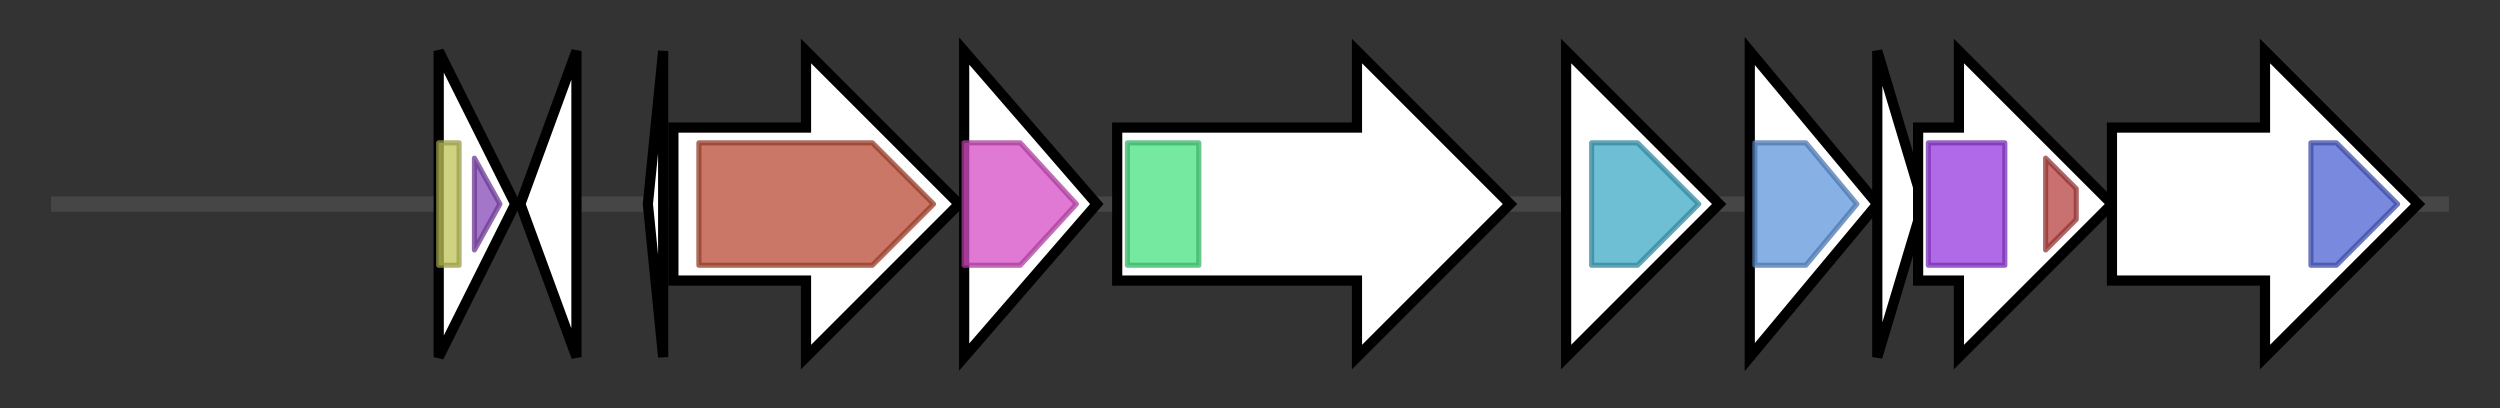 <svg version="1.1" baseProfile="full" xmlns="http://www.w3.org/2000/svg" width="490.067" height="80">
	<rect width="100%" height="100%" fill="#333333" stroke="none"/>
	<g>
		<line x1="10" y1="40.0" x2="480.067" y2="40.0" style="stroke:rgb(70,70,70); stroke-width:3 "/>
		<g>
			<title> (ctg38_25)</title>
			<polygon class=" (ctg38_25)" points="86,10 101,40 86,70" fill="rgb(255,255,255)" fill-opacity="1.0" stroke="rgb(0,0,0)" stroke-width="2"  />
			<g>
				<title>HTH_AsnC-type (PF13404)
"AsnC-type helix-turn-helix domain"</title>
				<rect class="PF13404" x="86" y="28" stroke-linejoin="round" width="4" height="24" fill="rgb(190,195,86)" stroke="rgb(152,156,68)" stroke-width="1" opacity="0.75" />
			</g>
			<g>
				<title>AsnC_trans_reg (PF01037)
"Lrp/AsnC ligand binding domain"</title>
				<polygon class="PF01037" points="93,31 98,40 93,49" stroke-linejoin="round" width="7" height="24" fill="rgb(134,72,182)" stroke="rgb(107,57,145)" stroke-width="1" opacity="0.75" />
			</g>
		</g>
		<g>
			<title> (ctg38_26)</title>
			<polygon class=" (ctg38_26)" points="102,40 113,10 113,70" fill="rgb(255,255,255)" fill-opacity="1.0" stroke="rgb(0,0,0)" stroke-width="2"  />
		</g>
		<g>
			<title> (ctg38_27)</title>
			<polygon class=" (ctg38_27)" points="127,40 130,10 130,70" fill="rgb(255,255,255)" fill-opacity="1.0" stroke="rgb(0,0,0)" stroke-width="2"  />
		</g>
		<g>
			<title> (ctg38_28)</title>
			<polygon class=" (ctg38_28)" points="132,25 158,25 158,10 188,40 158,70 158,55 132,55" fill="rgb(255,255,255)" fill-opacity="1.0" stroke="rgb(0,0,0)" stroke-width="2"  />
			<g>
				<title>Amino_oxidase (PF01593)
"Flavin containing amine oxidoreductase"</title>
				<polygon class="PF01593" points="137,28 171,28 183,40 171,52 137,52" stroke-linejoin="round" width="47" height="24" fill="rgb(184,74,52)" stroke="rgb(147,59,41)" stroke-width="1" opacity="0.75" />
			</g>
		</g>
		<g>
			<title> (ctg38_29)</title>
			<polygon class=" (ctg38_29)" points="189,10 215,40 189,70" fill="rgb(255,255,255)" fill-opacity="1.0" stroke="rgb(0,0,0)" stroke-width="2"  />
			<g>
				<title>CN_hydrolase (PF00795)
"Carbon-nitrogen hydrolase"</title>
				<polygon class="PF00795" points="189,28 200,28 211,40 200,52 189,52" stroke-linejoin="round" width="24" height="24" fill="rgb(213,76,196)" stroke="rgb(170,60,156)" stroke-width="1" opacity="0.75" />
			</g>
		</g>
		<g>
			<title> (ctg38_30)</title>
			<polygon class=" (ctg38_30)" points="219,25 266,25 266,10 296,40 266,70 266,55 219,55" fill="rgb(255,255,255)" fill-opacity="1.0" stroke="rgb(0,0,0)" stroke-width="2"  />
			<g>
				<title>Peptidase_M16 (PF00675)
"Insulinase (Peptidase family M16)"</title>
				<rect class="PF00675" x="221" y="28" stroke-linejoin="round" width="14" height="24" fill="rgb(70,225,127)" stroke="rgb(56,180,101)" stroke-width="1" opacity="0.75" />
			</g>
		</g>
		<g>
			<title> (ctg38_31)</title>
			<polygon class=" (ctg38_31)" points="307,25 307,25 307,10 337,40 307,70 307,55 307,55" fill="rgb(255,255,255)" fill-opacity="1.0" stroke="rgb(0,0,0)" stroke-width="2"  />
			<g>
				<title>Lactamase_B_2 (PF12706)
"Beta-lactamase superfamily domain"</title>
				<polygon class="PF12706" points="312,28 321,28 333,40 321,52 312,52" stroke-linejoin="round" width="22" height="24" fill="rgb(62,169,197)" stroke="rgb(49,135,157)" stroke-width="1" opacity="0.75" />
			</g>
		</g>
		<g>
			<title> (ctg38_32)</title>
			<polygon class=" (ctg38_32)" points="343,10 368,40 343,70" fill="rgb(255,255,255)" fill-opacity="1.0" stroke="rgb(0,0,0)" stroke-width="2"  />
			<g>
				<title>TENA_THI-4 (PF03070)
"TENA/THI-4/PQQC family"</title>
				<polygon class="PF03070" points="344,28 354,28 364,40 354,52 344,52" stroke-linejoin="round" width="21" height="24" fill="rgb(95,149,219)" stroke="rgb(76,119,175)" stroke-width="1" opacity="0.75" />
			</g>
		</g>
		<g>
			<title> (ctg38_33)</title>
			<polygon class=" (ctg38_33)" points="368,10 377,40 368,70" fill="rgb(255,255,255)" fill-opacity="1.0" stroke="rgb(0,0,0)" stroke-width="2"  />
		</g>
		<g>
			<title> (ctg38_34)</title>
			<polygon class=" (ctg38_34)" points="376,25 384,25 384,10 414,40 384,70 384,55 376,55" fill="rgb(255,255,255)" fill-opacity="1.0" stroke="rgb(0,0,0)" stroke-width="2"  />
			<g>
				<title>Radical_SAM (PF04055)
"Radical SAM superfamily"</title>
				<rect class="PF04055" x="378" y="28" stroke-linejoin="round" width="15" height="24" fill="rgb(149,56,222)" stroke="rgb(119,44,177)" stroke-width="1" opacity="0.75" />
			</g>
			<g>
				<title>SPASM (PF13186)
"Iron-sulfur cluster-binding domain"</title>
				<polygon class="PF13186" points="401,31 407,37 407,43 401,49" stroke-linejoin="round" width="6" height="24" fill="rgb(183,66,65)" stroke="rgb(146,52,51)" stroke-width="1" opacity="0.75" />
			</g>
		</g>
		<g>
			<title> (ctg38_35)</title>
			<polygon class=" (ctg38_35)" points="414,25 444,25 444,10 474,40 444,70 444,55 414,55" fill="rgb(255,255,255)" fill-opacity="1.0" stroke="rgb(0,0,0)" stroke-width="2"  />
			<g>
				<title>Peptidase_S9 (PF00326)
"Prolyl oligopeptidase family"</title>
				<polygon class="PF00326" points="453,28 458,28 470,40 458,52 453,52" stroke-linejoin="round" width="20" height="24" fill="rgb(77,97,209)" stroke="rgb(61,77,167)" stroke-width="1" opacity="0.75" />
			</g>
		</g>
	</g>
</svg>

